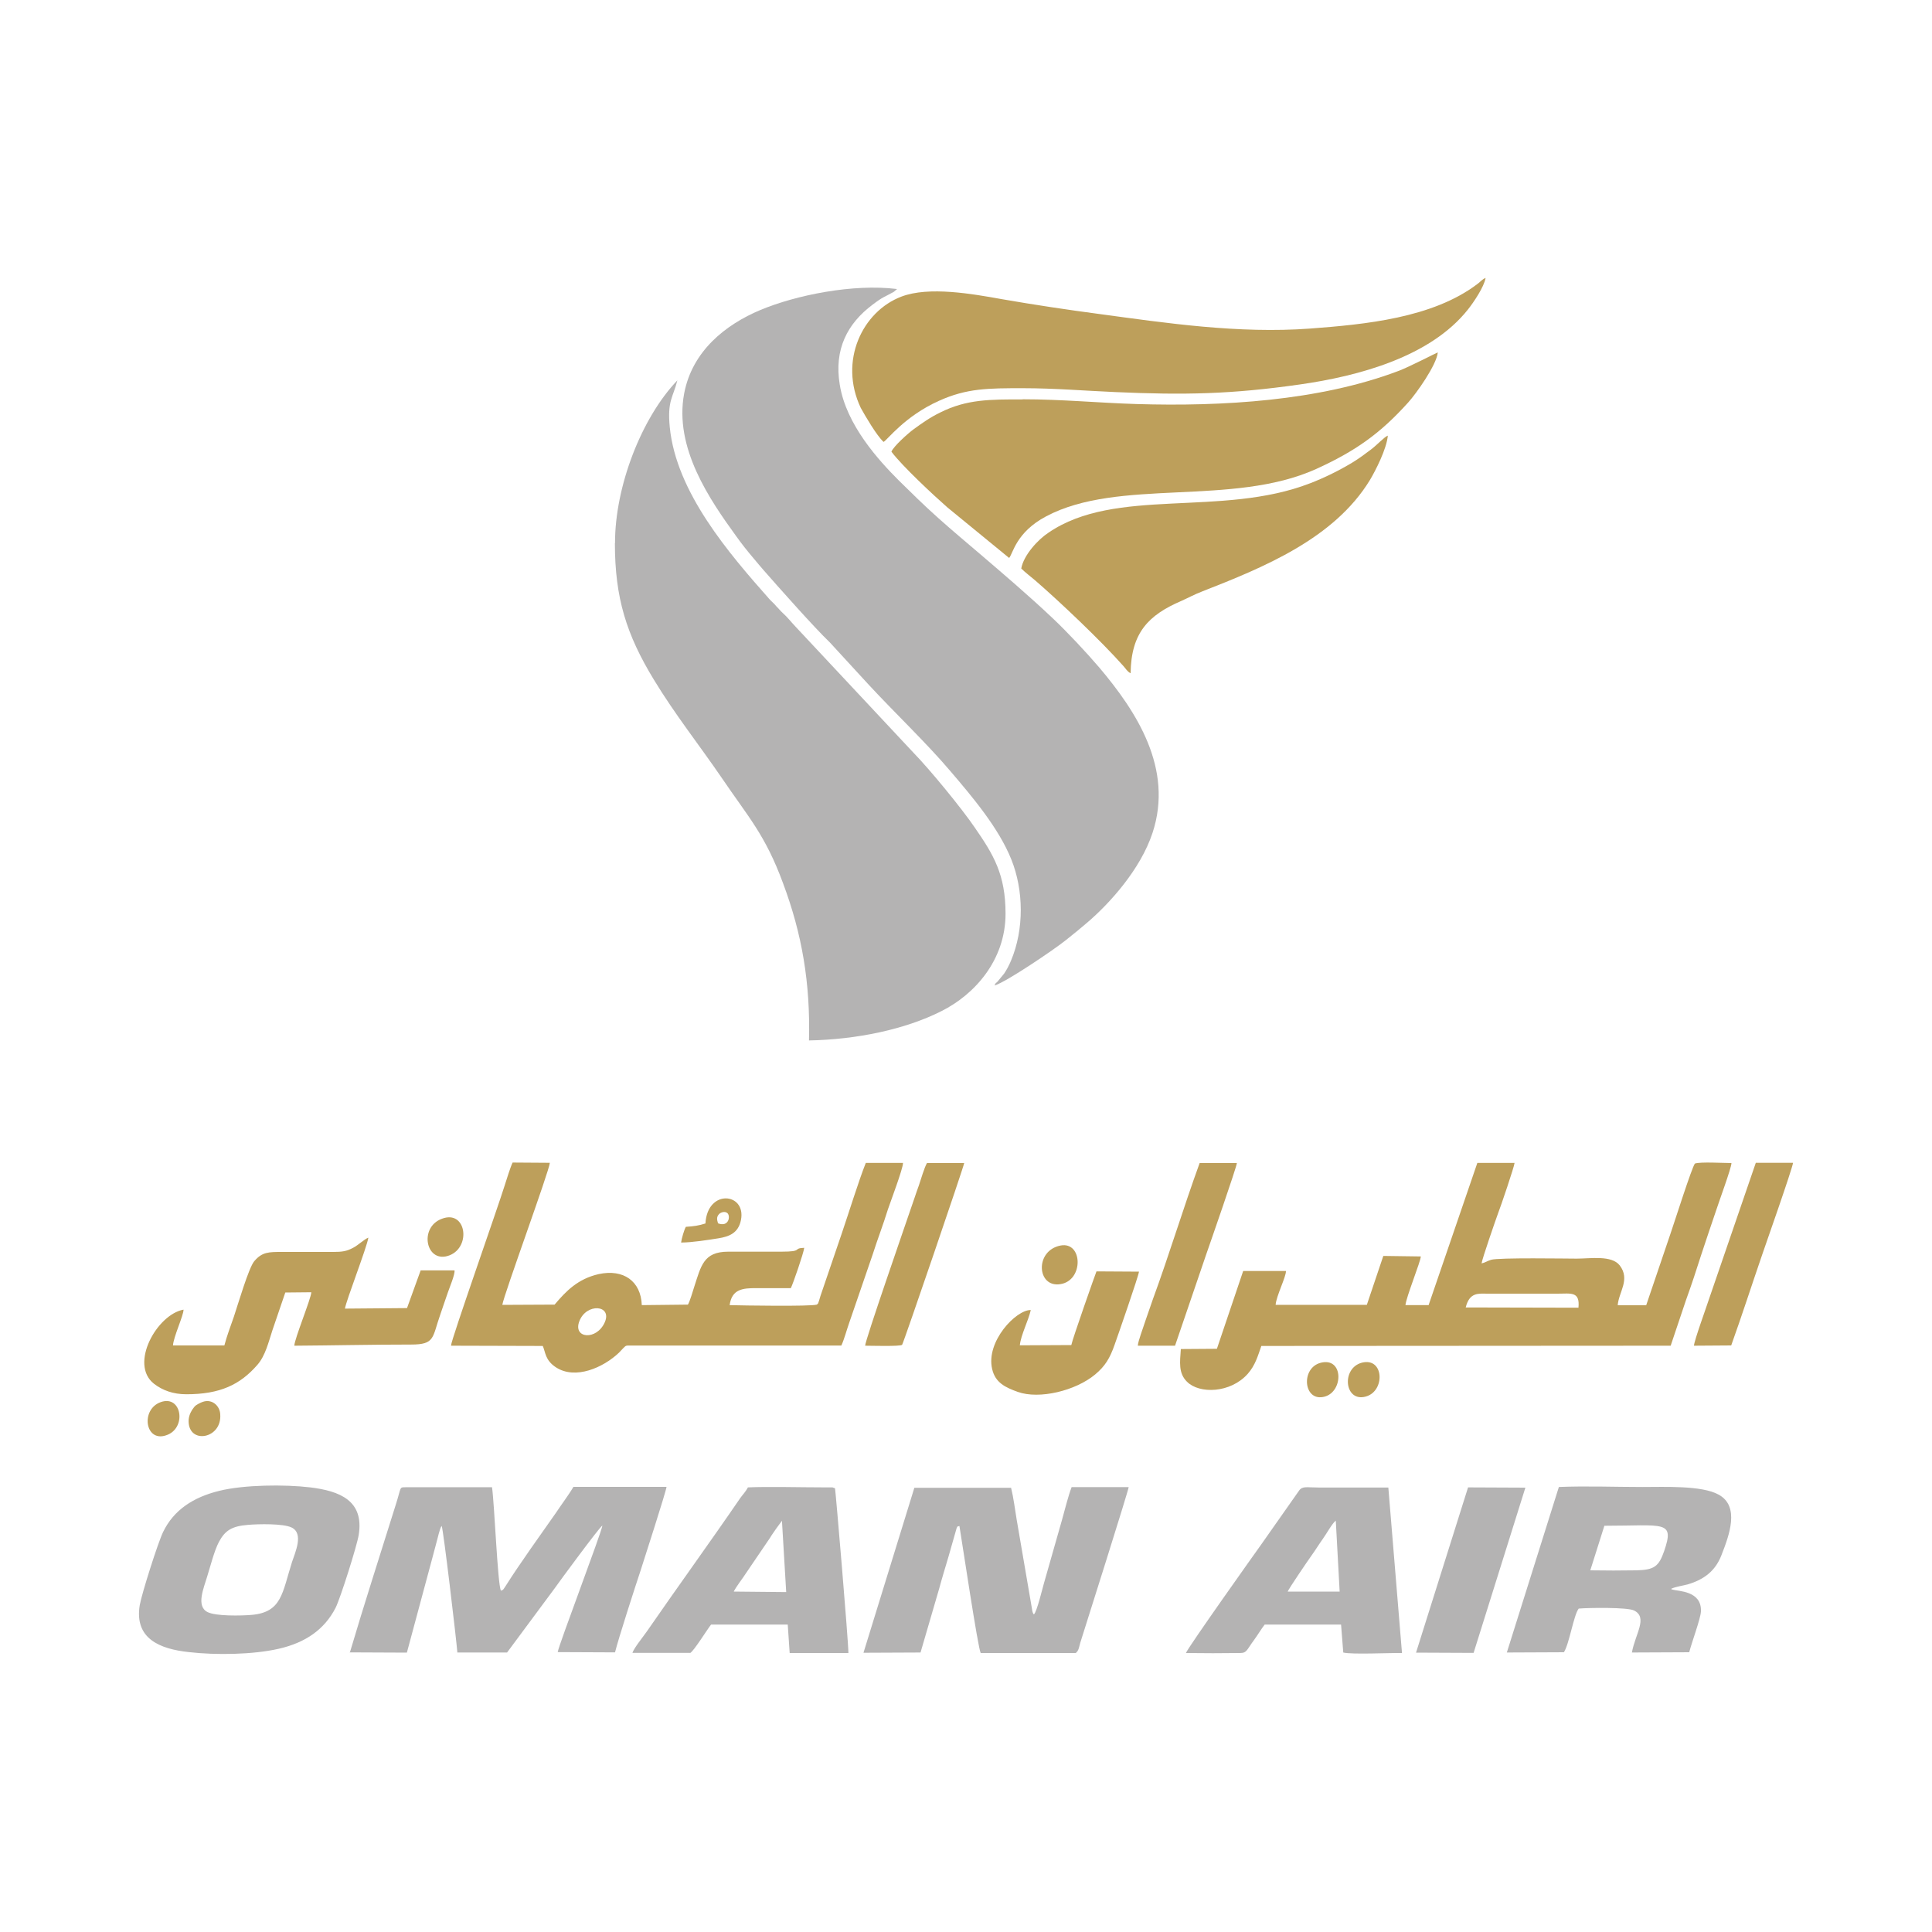 <?xml version="1.0" encoding="UTF-8"?>
<svg id="Layer_1" xmlns="http://www.w3.org/2000/svg" version="1.1" viewBox="0 0 150 150">
  <!-- Generator: Adobe Illustrator 29.4.0, SVG Export Plug-In . SVG Version: 2.1.0 Build 152)  -->
  <defs>
    <style>
      .st0 {
        fill: #bd9f5b;
      }

      .st1 {
        fill: #b4b3b3;
      }
    </style>
  </defs>
  <g id="Layer_x5F_1">
    <g id="_1456032012800">
      <path class="st0" d="M79.42,31.01c-2.54,0-4.36-.02-6.43,1.02-.8.39-1.37.8-2.06,1.3-.39.28-1.56,1.32-1.72,1.74.85,1.13,3.28,3.39,4.34,4.32l4.8,3.93c.3-.35.54-2,2.87-3.23,5.64-3,14.44-.74,20.95-3.67,3.06-1.39,4.99-2.76,7.16-5.17.61-.67,2.21-2.91,2.3-3.89-.09.02-2.21,1.13-3.08,1.45-6.14,2.32-13.66,2.76-20.3,2.56-2.95-.09-5.82-.37-8.84-.37h0Z"/>
      <path class="st0" d="M68.6,34.31c.28-.13,1.61-1.98,4.3-3.19,2.17-.98,3.82-.98,6.51-.98,2.47,0,4.82.2,7.16.3,5.38.24,9.03.17,14.35-.59,4.58-.65,10.14-2.15,13.05-5.82.43-.54,1.26-1.76,1.37-2.45-.28.11-.43.33-.65.48-3.47,2.63-8.71,3.13-12.98,3.45-5.56.41-11.18-.43-16.35-1.13-2.5-.33-5.08-.72-7.56-1.15-2.28-.41-5.67-1.02-7.82-.2-3.02,1.15-4.88,4.99-3.15,8.64.37.67,1.24,2.15,1.76,2.63h0ZM113.8,101.5c.3-1.19,1-1.06,1.67-1.06h5.47c1.02,0,1.74-.2,1.61,1.09l-8.75-.02h0ZM110.94,101.33h-1.82c.04-.59,1.19-3.41,1.19-3.78l-2.91-.04-1.28,3.8h-7.08c.04-.67.82-2.19.8-2.63h-3.32l-2.04,6.04-2.8.02c-.07,1.02-.2,1.87.48,2.54.96.96,3.37.89,4.71-.61.59-.67.78-1.37,1.06-2.17l31.78-.02,1.19-3.54c.41-1.13.82-2.37,1.19-3.54.37-1.13.8-2.39,1.19-3.54.17-.54,1.15-3.19,1.15-3.56-.59,0-2.43-.11-2.84.04-.24.3-1.63,4.69-1.91,5.49l-1.87,5.51h-2.21c.07-1.02,1-2,.15-3.1-.63-.8-2.26-.52-3.34-.52-.76,0-6.04-.09-6.64.09-.3.09-.46.22-.74.28.04-.35,1.09-3.37,1.28-3.89.2-.5,1.26-3.63,1.28-3.91h-2.89l-3.78,11.03h.02ZM46.96,102.65c-.63,1.45-2.5,1.28-1.98-.07.54-1.43,2.56-1.28,1.98.07ZM35.04,104.48l7.1.02c.22.48.17,1.11,1.04,1.67,1.5.96,3.65.02,4.88-1.15.11-.11.2-.22.33-.35.22-.22.2-.2.56-.2h16.37c.22-.46.43-1.26.61-1.76l1.82-5.3c.41-1.28.82-2.32,1.19-3.52.2-.59,1.17-3.15,1.17-3.6h-2.89c-.54,1.35-1.35,3.97-1.87,5.49l-1.65,4.84c-.04.13-.07.24-.11.37-.09.22-.02.17-.17.3-.52.15-5.77.07-6.77.04.17-1.26,1.04-1.32,2.06-1.32h2.69c.17-.33,1-2.74,1.04-3.13-.96.04-.02.3-1.78.3h-4.12c-1.93,0-2.11,1.11-2.65,2.76-.09.28-.33,1.11-.48,1.35l-3.58.04c-.07-1.87-1.43-2.82-3.34-2.41-1.63.37-2.54,1.32-3.43,2.37l-4.06.02c.13-.82,3.67-10.46,3.69-11.03l-2.89-.02c-.17.35-.48,1.35-.61,1.76-.5,1.63-4.17,12.03-4.17,12.44l.02.02ZM79.29,44.14c.26.26.78.67,1.09.93,1.91,1.65,5.15,4.73,6.84,6.64.2.22.3.43.56.56.04-3.15,1.39-4.52,3.95-5.62.54-.24,1-.5,1.63-.74,4.78-1.87,10.23-4.1,13-8.64.43-.72,1.3-2.41,1.39-3.45-.28.11-.85.74-1.32,1.09s-.89.67-1.43,1c-.98.59-2.13,1.17-3.28,1.61-6.88,2.67-15.11.26-20.32,3.84-.8.52-1.93,1.74-2.11,2.78h0ZM25.84,97.2h-3.93c-1.06,0-1.56,0-2.17.72-.43.5-1.28,3.41-1.58,4.3-.24.69-.56,1.54-.74,2.24h-3.99c.04-.67.82-2.32.82-2.78-2.06.37-4.23,4.23-2.3,5.75.67.52,1.5.82,2.52.82,2.61,0,4.17-.74,5.51-2.28.63-.72.87-1.78,1.17-2.69.33-.98.67-1.95,1-2.93l2.02-.02c-.02.5-1.3,3.6-1.32,4.15,3.04-.02,6.01-.09,9.07-.09,1.87,0,1.63-.54,2.26-2.32.2-.56.39-1.17.59-1.72.13-.39.56-1.39.52-1.72h-2.63l-1.06,2.93-4.82.04c.09-.61,1.69-4.71,1.82-5.51-.3.11-.8.59-1.17.78-.52.28-.85.33-1.58.33h-.01ZM83.17,104.43l-3.99.02c.07-.78.67-1.93.85-2.74-1.15-.02-3.5,2.45-3,4.58.24,1.06,1.02,1.43,2,1.78,1.67.59,4.47-.09,5.99-1.35.78-.65,1.15-1.26,1.52-2.32.24-.67,1.87-5.36,1.89-5.67l-3.3-.02c-.04.07-1.89,5.32-1.95,5.71h0ZM67.17,104.48c.37,0,2.74.07,2.87-.07.13-.2,4.8-13.87,4.82-14.11h-2.89c-.2.33-.48,1.3-.63,1.74-.22.59-.39,1.15-.61,1.76-.39,1.15-3.58,10.33-3.56,10.68ZM131.52,104.48l2.89-.02c.85-2.37,1.58-4.65,2.41-7.06.17-.5,2.37-6.75,2.39-7.12h-2.89l-3.63,10.57c-.17.54-1.17,3.28-1.17,3.63ZM88.34,104.48h2.89l2.41-7.06c.28-.8,2.39-6.86,2.39-7.12h-2.89c-1.28,3.52-2.37,7.14-3.63,10.57-.22.61-.39,1.15-.61,1.76-.13.43-.54,1.48-.56,1.85Z"/>
      <path class="st0" d="M55.75,94.99c-.09-.3-.13-.5.07-.72.13-.15.48-.26.67-.07.24.26.07,1.09-.74.78h0ZM54.77,94.99c-.54.17-.89.22-1.52.26-.13.22-.33.91-.37,1.22.85,0,2.08-.2,2.91-.33.8-.13,1.54-.39,1.74-1.43.41-2.11-2.61-2.43-2.76.28ZM34.32,94.62c-1.85.67-1.24,3.56.59,2.84,1.69-.67,1.28-3.54-.59-2.84ZM82.35,96.7c-2.04.39-1.85,3.3-.02,3,1.82-.28,1.74-3.32.02-3ZM15.63,108.88c-.39.2-.46.2-.72.59-.17.28-.3.61-.26,1.02.15,1.65,2.58,1.17,2.45-.67-.02-.69-.69-1.3-1.48-.93h0ZM105.73,105.8c-1.61.43-1.35,3.08.3,2.63,1.54-.41,1.43-3.08-.3-2.63ZM12.48,108.86c-1.58.56-1.22,3.13.41,2.58,1.63-.52,1.24-3.17-.41-2.58ZM102.56,105.8c-1.61.39-1.37,3.1.3,2.63,1.45-.41,1.45-3.06-.3-2.63Z"/>
      <g>
        <path class="st1" d="M77.22,76.51c.87-.24,4.67-2.82,5.51-3.5.61-.48,1.13-.91,1.67-1.37,1.76-1.5,4.15-4.15,5.08-6.97,1.65-4.99-1.24-9.42-4.12-12.83-.98-1.15-2.54-2.82-3.65-3.86-1.74-1.65-3.8-3.41-5.6-4.95-1.13-.96-2.21-1.87-3.23-2.78-1.19-1.06-2.13-2-3.08-2.93-1.56-1.56-4.1-4.32-4.6-7.45-.46-2.74.59-4.75,2.54-6.21.82-.63.96-.61,1.65-1l.26-.22c-3.41-.43-7.88.48-10.62,1.63-2.69,1.13-5.28,3.17-5.91,6.47-.8,4.23,1.98,8.25,4.06,11.12.37.52.85,1.13,1.37,1.74.26.3.46.56.72.85,1.3,1.48,3.93,4.45,5.17,5.64l2.95,3.21c2.02,2.19,4.54,4.58,6.38,6.75,1.69,1.98,3.76,4.41,4.75,6.88.96,2.39,1,5.41-.02,7.84-.15.37-.35.74-.54,1.02l-.52.63c-.2.2-.09.02-.22.28h0Z"/>
        <path class="st1" d="M47.74,42.17c0,4.28.91,7.12,3.02,10.59,1.63,2.69,3.5,5.04,5.28,7.64,2.06,3.04,3.37,4.41,4.75,8.16,1.48,3.95,2.13,7.75,2.02,12.22,3.69-.07,7.47-.85,10.29-2.28,2.56-1.28,4.97-3.95,4.97-7.56,0-3.04-.93-4.58-2.39-6.69-1.02-1.5-3.5-4.52-4.75-5.8l-9.14-9.77c-.39-.41-.65-.76-1.02-1.09-.22-.2-.3-.33-.5-.52-.15-.2-.37-.37-.52-.54-3.17-3.58-7.25-8.31-7.75-13.37-.2-2.06.26-2.3.59-3.63-2.8,2.93-4.84,8.25-4.84,12.61v.03ZM27.14,128.29l4.45.02,1.98-7.36c.11-.43.22-.82.33-1.24.07-.22.24-1.06.39-1.24.13.24,1.15,8.9,1.22,9.83h3.86l3.67-4.95c.43-.61,3.5-4.78,3.73-4.91-.07.56-3.39,9.27-3.47,9.83l4.45.02c.26-1.06,1.56-5.08,2-6.4.17-.54,1.95-6.04,2-6.45h-7.23c-.2.35-.43.67-.67,1.02s-.46.65-.69,1c-1.11,1.58-2.87,4.04-3.84,5.58-.26.39-.22.39-.43.46-.26-.54-.5-6.75-.69-8.03h-6.69c-.54,0-.33-.04-.8,1.41-1.15,3.69-2.47,7.77-3.54,11.4h-.03ZM83.54,128.31c.22-.13.26-.54.33-.76.48-1.52,3.71-11.72,3.76-12.09h-4.43c-.28.74-.52,1.74-.74,2.52l-1.41,4.95c-.11.37-.56,2.26-.78,2.41-.13-.13-.13-.35-.17-.56l-1.17-6.82c-.13-.78-.24-1.69-.43-2.45h-7.51l-3.95,12.81,4.43-.02,1.45-4.97c.22-.82.48-1.65.72-2.47l.63-2.21c.09-.17,0-.11.22-.17.2,1.19,1.43,9.44,1.65,9.86h7.42l-.02-.03ZM124.55,118.46c4.65,0,5.49-.46,4.65,1.98-.41,1.17-.76,1.45-2.15,1.48-1.17.02-2.39.02-3.58,0l1.09-3.45h0ZM129.74,123.36c.33-.17.89-.24,1.3-.35,1.24-.37,2.13-1.02,2.61-2.26.61-1.56,1.45-3.8-.22-4.71-1.3-.72-4.17-.59-5.91-.59-2.11,0-4.39-.09-6.49,0l-4.04,12.85,4.43-.02c.41-.61.76-2.89,1.15-3.39.8-.07,3.8-.11,4.3.15,1.09.54.09,1.82-.17,3.26l4.45-.02c.2-.78.89-2.63.91-3.17.07-1.61-1.76-1.56-2.19-1.69-.2-.07-.04,0-.13-.07h0ZM19.26,118.39c.8-.07,2.71-.11,3.37.2.98.46.28,1.95.04,2.69-.76,2.39-.78,3.89-3.13,4.1-.82.07-2.78.11-3.43-.22-.91-.46-.28-1.89-.04-2.71.26-.82.56-2.04.93-2.74.48-.89,1-1.22,2.26-1.32h0ZM27.85,119.17c.43-2.67-1.48-3.41-3.76-3.69-2.02-.24-5.15-.2-7.03.26-2.08.5-3.58,1.52-4.39,3.19-.39.78-1.67,4.82-1.82,5.69-.43,2.61,1.56,3.41,3.82,3.65,2.08.24,4.97.2,6.97-.26,2.11-.48,3.56-1.52,4.41-3.17.37-.72,1.67-4.84,1.8-5.67h0ZM56.97,123.56c.26-.48.67-.98.93-1.39l1.89-2.78c.15-.26.28-.41.46-.69.11-.17.41-.54.46-.63l.33,5.54-4.06-.04h0ZM53.58,128.34c.28-.13,1.35-1.87,1.63-2.21h5.95l.15,2.21h4.56c0-.91-1-12.68-1.04-12.79l-.2-.07h-.61c-1.8,0-4.36-.07-5.95,0-.2.37-.39.54-.59.82-2.32,3.39-4.93,6.99-7.27,10.38-.3.43-.98,1.26-1.11,1.65-.02,0,4.47,0,4.47,0h0ZM99.97,123.58c.09-.24,1.63-2.5,1.85-2.8.33-.46.59-.89.93-1.37.24-.33.69-1.15.96-1.35l.3,5.51h-4.04ZM92.07,128.34c1.39.02,2.82.02,4.21,0,.54,0,.52-.26,1.09-1.02.3-.41.52-.8.82-1.19h5.93l.17,2.17c.65.17,3.65.02,4.56.04l-1.06-12.85h-5.43c-.91,0-1.24-.13-1.5.24l-2.93,4.17c-.24.33-5.73,8.05-5.86,8.45h0ZM109.94,128.31l4.47.02,4.02-12.83-4.45-.02-4.04,12.83Z"/>
      </g>
    </g>
  </g>
</svg>